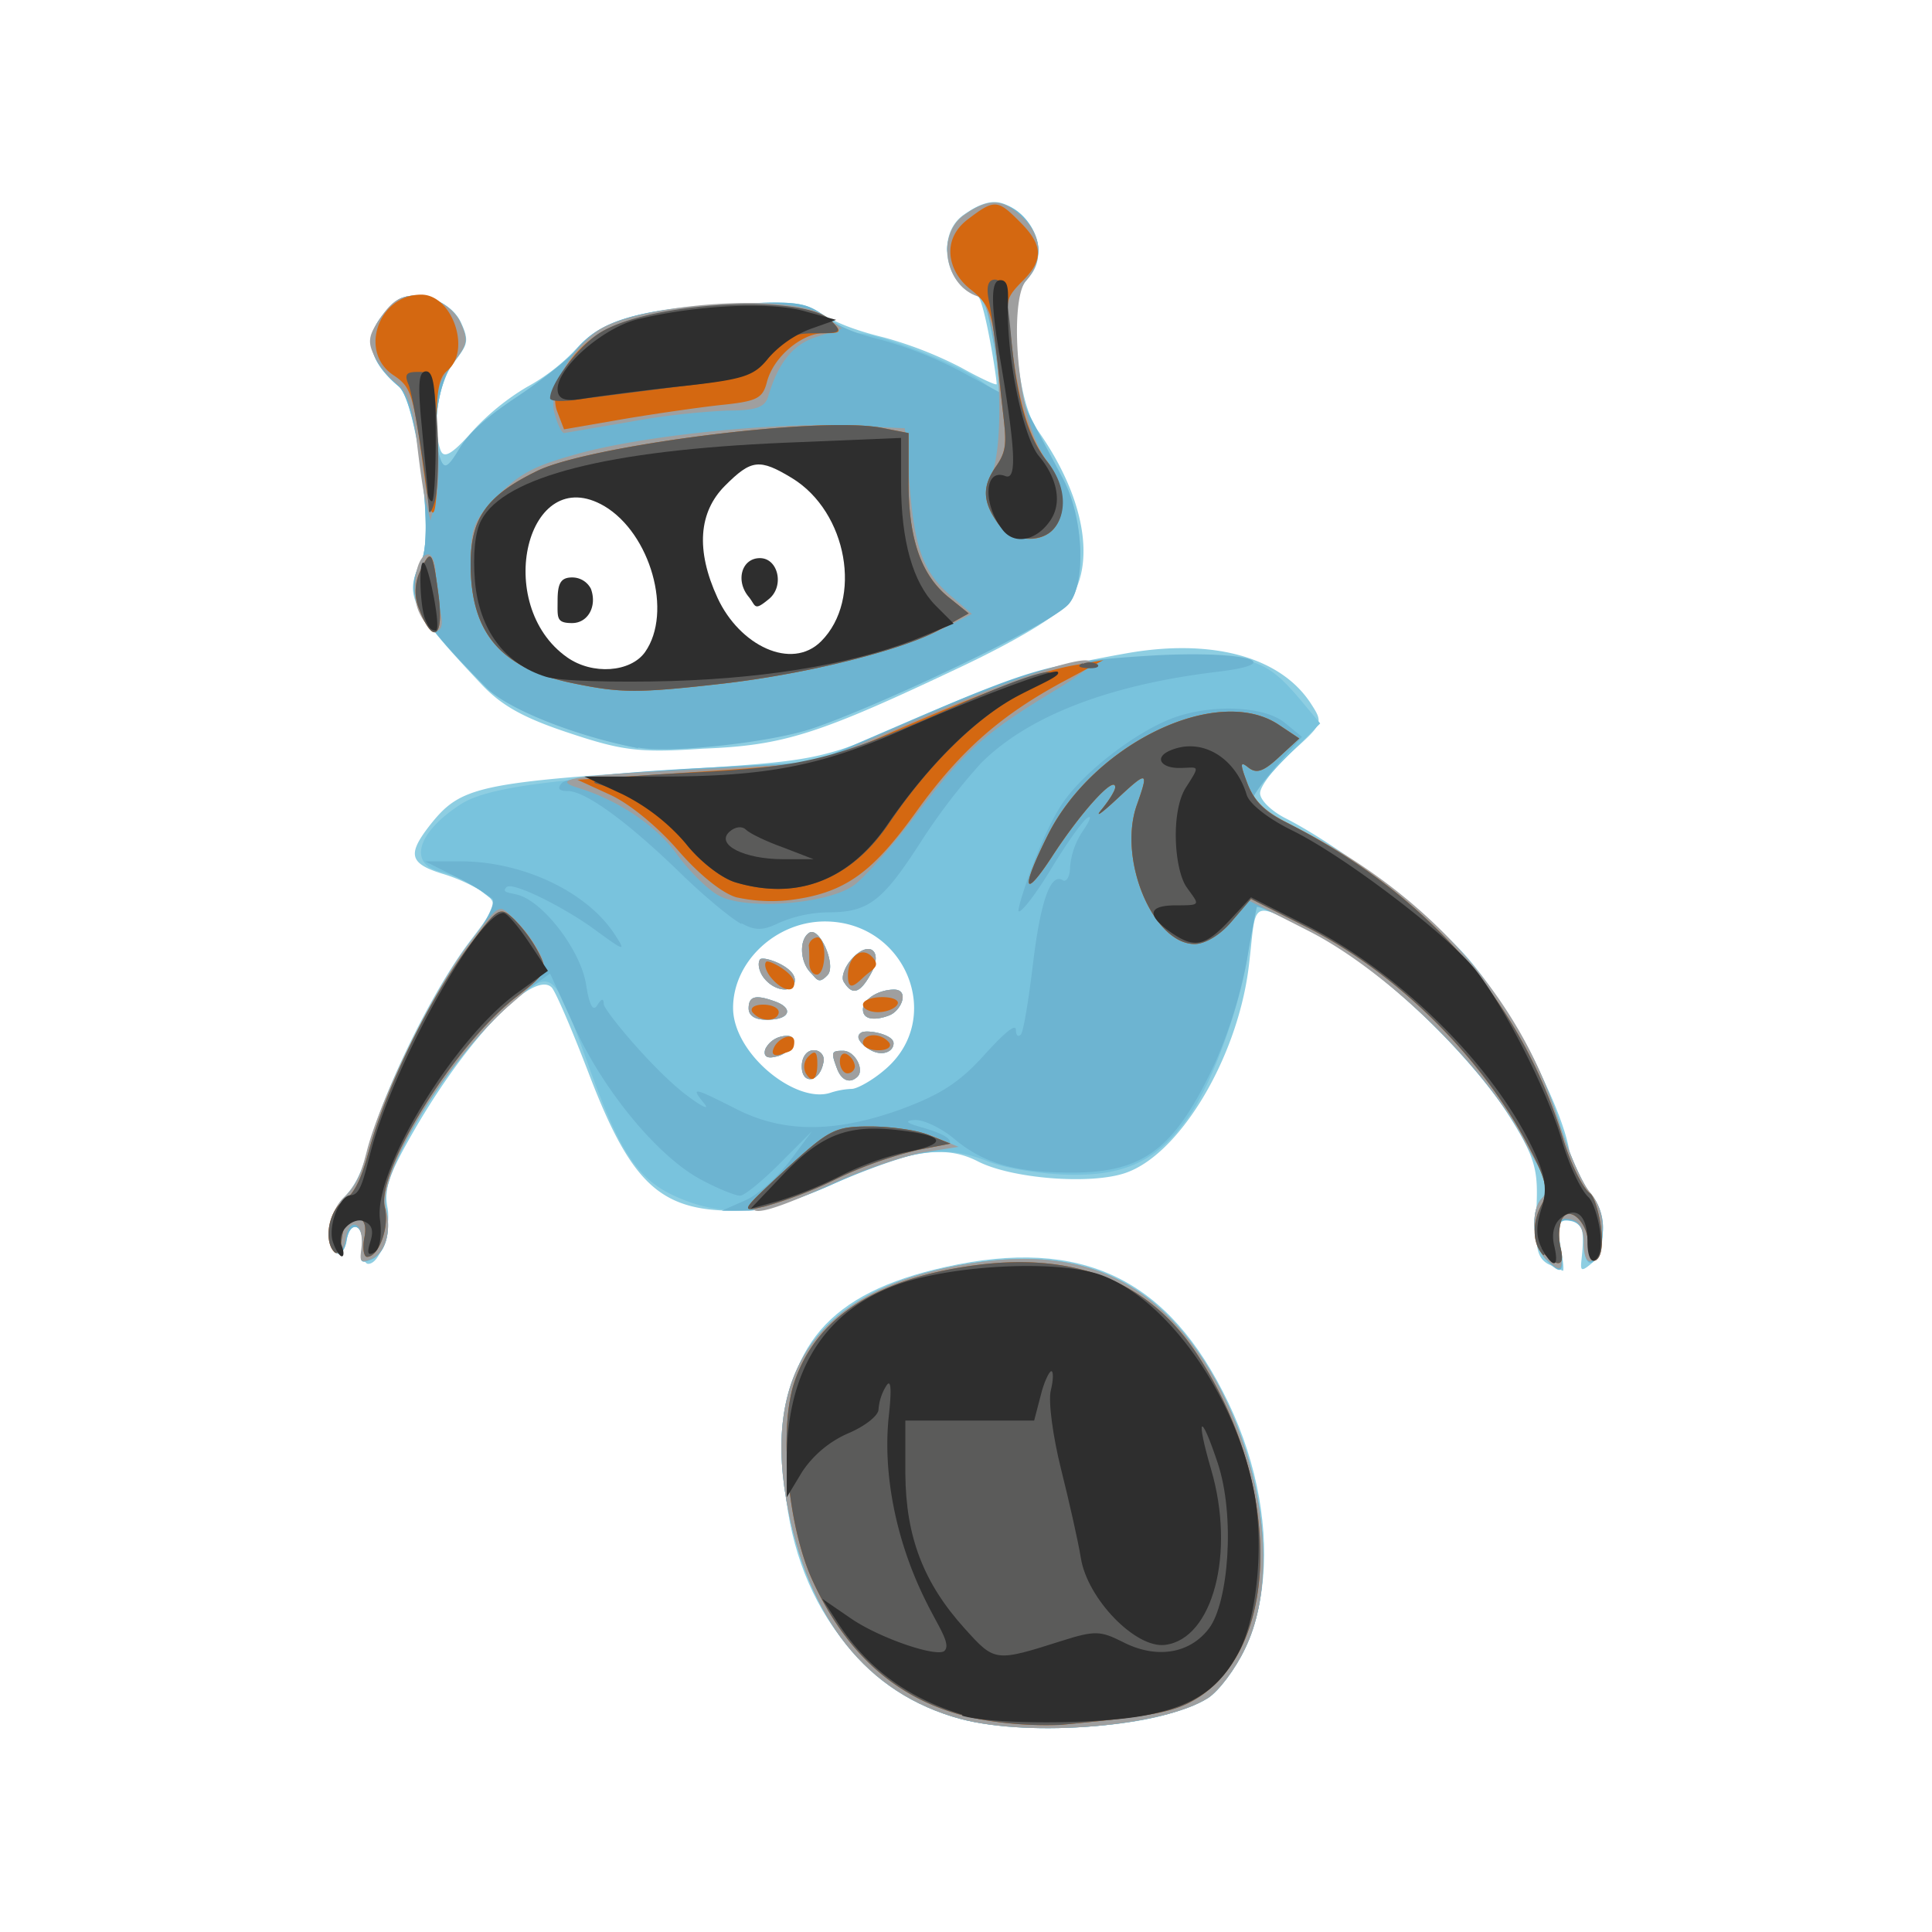 <svg id="Layer_3" data-name="Layer 3" xmlns="http://www.w3.org/2000/svg" viewBox="0 0 360 360"><defs><style>.cls-1{fill:#fff}.cls-2{fill:#8ecee2}.cls-3{fill:#79c3dd}.cls-4{fill:#6db4d1}.cls-5{fill:#9f9f9f}.cls-6{fill:#d46811}.cls-7{fill:#5b5b5a}.cls-8{fill:#2e2e2e}</style></defs><title>tineye</title><path class="cls-1" d="M0 0h360v360H0z"/><path class="cls-2" d="M247.4 390.2c-19.3-6.9-30.9-25.1-30.9-48.6-.1-20.2 8.5-30.2 30.1-35 25.5-5.7 41.7 2.1 52.8 25.3s8.2 49.7-7.9 56.8c-9.7 4.3-33.9 5.1-44 1.5z" transform="translate(-70.5 -70.5)"/><path class="cls-2" d="M268.3 348.7c-2.2-8.1-3-6.5-1.1 2.2.8 3.9 1.8 6.3 2.1 5.4s-.2-4.4-1-7.6zM358.9 306c-2-1.2-2.4-3.1-2.1-10.3s0-9.4-5.9-18.5c-8.1-12.4-23-26.2-35.6-32.8s-10.5-6.2-12.2 6.9c-2.3 16.9-13 34.5-23 37.8-6.6 2.2-21.2 1-27.4-2.2s-13-2.1-27.2 4.3c-7.9 3.6-12.9 4.9-18.2 4.9-13.9 0-19.3-5.2-27.1-25.6-3.1-8.1-6.2-15.3-6.9-16-3.3-3.3-15.3 9-25.2 25.9-5 8.6-6.1 11.5-5.4 15.1s-1.2 10.5-3.6 10.5c-.7 0-1.2-1.6-1-3.5.3-4.2-2.4-4.9-3-.8-.3 1.6-1.1 2.6-1.8 2.1-2.3-1.4-1.4-7.5 1.3-10.2s3.8-6.3 5.1-11c3.1-10.7 11.8-28.2 18.5-36.9 4.9-6.4 5-6.9 2.6-8.8a31.7 31.7 0 0 0-7.9-3.6c-6.1-1.9-6.5-3.6-2.4-8.9 5.9-7.5 8.8-8.1 49.6-10.7 23.1-1.5 24.5-1.8 42.3-9.8 13.9-6.3 22.8-9 38.2-11.7s28.3.5 34.1 9.3c2.4 3.7 2.4 3.8-3.5 9.1-3.3 3-5.9 6.4-5.9 7.7s2.1 3.3 4.6 4.6c9.9 5 25.6 17 33.1 25s18.2 27.5 19.9 36.9c.5 2.9 2.2 6.3 3.6 7.7 3.2 2.9 3.6 10.8.7 13.3s-2 .8-1.8-3-.4-4.8-2.5-5.2-2.6.1-1.7 4.6c.5 2.8.8 5.1.5 5.1z" transform="translate(-70.5 -70.5)"/><path class="cls-2" d="M219.9 269.2c0-1.7.9-3 2.2-3a1.8 1.8 0 0 1 1.8 2.4c-.7 3.6-4 4.1-4 .6zM226.5 269.7c-1.2-3.2-1.1-3.4 1.1-3.4s4 3.5 2.7 4.8-2.9.9-3.8-1.4zM213.1 266a4.4 4.4 0 0 1 3.2-2.4c1.6-.3 2.3.2 1.9 1.4a4.4 4.4 0 0 1-3.2 2.4c-1.6.4-2.3-.1-1.9-1.4zM232 265.7c-1.6-1.2-2-2.2-1-2.8s6 .3 6 2-2.5 2.7-5 .8zM210 258.4c0-2.3 1.3-2.6 4.9-1.3s2.7 3.4-1.3 3.4c-2.3.1-3.6-.7-3.6-2.1zM231.3 258.6c0-1.9 2.9-3.7 5.8-3.7s1.4 3.9-.9 4.8-4.9 1-4.9-1.1zM212.9 252.8c-.9-1.1-1.3-2.7-.8-3.6s6.4.8 6.4 3.5-3.4 2.7-5.6 0zM227.7 253.4c-.5-.8.2-2.8 1.6-4.3 3.2-3.5 5.8-1.4 3.5 2.8s-3.7 3.8-5.1 1.5zM221.6 251.8a8.1 8.1 0 0 1-1.7-5c0-4.5 4-4.2 5.1.4s-.9 7-3.4 4.6zM176.6 207.1c-8.5-2.8-12.6-5.1-16.3-9-13.4-14.2-14.6-16.7-11.3-23 2.4-4.4-.9-29.8-4.2-32.6-5-4.3-6.3-8.3-3.7-12.2 1.3-1.9 3.2-3.9 4.4-4.3 3.7-1.4 9.2.9 10.9 4.6s1.1 4.2-1.5 7.7-4 11.5-2.3 16.1c.6 1.6 2.1.8 5.9-3.5a44.5 44.5 0 0 1 10.2-8.3 36.7 36.7 0 0 0 8.6-6.5c5.4-5.9 12.1-8 28-8.9 12.2-.6 15.1-.3 18.2 1.7s7.3 3.4 11.8 4.5a73.3 73.3 0 0 1 14.3 5.6c3.4 1.9 6.4 3.3 6.6 3.1s-2.3-16.1-3.6-16.5c-6.1-2-7.7-11.5-2.5-15.1s7.6-2.8 11.1.6 3.7 8.9.5 11.5-2.1 22.1 2.1 28c8.9 12.5 11.1 25.3 5.6 32.3-1.9 2.4-9.6 7-19.5 11.7-27 12.8-33.3 14.8-48.4 15.4-11.8.8-15 .4-24.9-2.9z" transform="translate(-70.5 -70.5)"/><path class="cls-2" d="M188.9 191.4c4.9-4.5 2.7-17.5-4-23.4s-14.7-3-14.7 7.4c0 13.3 11.1 22.9 18.7 16z" transform="translate(-70.5 -70.5)"/><path class="cls-2" d="M174.7 186.4c-4-4 .4-11.8 4.7-8.2a6.3 6.3 0 0 1 2.1 4.2c0 2.3-2.6 5.8-4.3 5.8a5.9 5.9 0 0 1-2.5-1.8zM223.1 188.4c9.3-10.7-4.2-35.5-15.4-28.1-7.1 4.6-5.7 20.2 2.4 27 5.1 4.2 9.9 4.6 13 1.1z" transform="translate(-70.5 -70.5)"/><path class="cls-2" d="M208.6 181c-1.9-3.5-1.9-3.8.7-6.3 4.1-4.1 9.2 1 6.3 6.3-1.9 3.5-5.1 3.5-7 0z" transform="translate(-70.5 -70.5)"/><path class="cls-3" d="M249.5 390.8c-17.5-4.7-28.6-18.7-32.5-40.9q-6.5-37.6 34.4-44c13.5-2.1 23.8-.2 32.3 6 18 13.1 27.8 47.3 18.8 65.8-1.8 3.8-4.9 7.9-6.9 9.2-8.3 5.3-32.9 7.4-46.1 3.9z" transform="translate(-70.5 -70.5)"/><path class="cls-3" d="M268.3 348.7c-1-4-2.1-6.9-2.5-6.6s.1 4 1 8 2.1 6.9 2.5 6.6-.1-4-1-8zM358.6 305.2c-2.5-2.5-3-9.2-.8-11.4s0-4.4-3.2-10.6c-6.5-12.8-25.5-31.7-39-38.7-5.6-2.9-10.5-5.3-10.8-5.3s-1.1 3.5-1.6 7.8c-1.1 9.3-6.4 24.6-10.9 31.1-5.8 8.5-11.8 11.5-22.5 11.3-5.3-.1-12.1-1.2-15.5-2.6-7.8-3.1-14.6-2.1-28.9 4.4-12.5 5.6-20.3 6.2-29.1 2.2-7-3.2-10.3-8.1-16.2-24.5-6.6-18.2-6.6-18.2-14.7-11.1-11.7 10.3-24.6 31.6-23 37.9 1.1 4.3-.1 8.4-2.7 9.5s-1.9-.3-1.7-2.6c.3-4.2-2.4-4.8-3-.7-.3 1.6-1.1 2.6-1.8 2.1-2.3-1.4-1.4-7.5 1.4-10.2s3.5-5.4 4.4-8.9c2.6-9.9 12.3-29.6 18.7-38.1l5.8-7.7-3.4-2.6a22.6 22.6 0 0 0-7.3-3.5c-6.3-1.4-4.7-7.3 3.5-12.6 4.7-3.1 16.4-4.7 44.6-6.3l21.5-1.2 18.4-7.9c23.3-10 26.5-10.8 44.7-11.9s20.9.2 27.4 7.9l3.6 4.3-6.3 6.3c-3.4 3.4-6.3 7-6.3 7.8s3.4 3.3 7.5 5.3c25.1 12.6 42.4 31.9 49.7 55.2 1.7 5.5 4.3 11.4 5.8 13.1a9.9 9.9 0 0 1 2.2 7.7c-.6 5.7-3.4 7.2-3.4 1.7 0-2.7-.8-4.1-2.6-4.4s-2.6.1-1.9 4.6.7 6-2.4 2.9z" transform="translate(-70.5 -70.5)"/><path class="cls-3" d="M232.7 273.1c9.3-4.1 13.4-8.6 19.3-22 2.9-6.6 5.9-11.9 6.5-11.9a1.6 1.6 0 0 0 1.2-1.8c0-3.5 6.8-16.3 11.4-21.5a57.7 57.7 0 0 1 11.9-9.6c4-2.3 6.3-4.1 5.1-3.9a10.3 10.3 0 0 1-4.6-.8c-3.6-1.6-16.4 2.9-23.8 8.3-4.2 3-8.8 8.6-13.1 15.9-10.1 16.8-11.2 17.9-16.6 16s-13-.6-17.4 2.9-3.7 2.4-7.1.7-6.3-5-9.3-8.6c-7.8-9.6-20.6-17.5-28.3-17.5-12.6 0-16.1 9.3-4.4 11.7a38.6 38.6 0 0 1 21.4 12.7c6.4 7.5 5.4 9-1.6 2.5-3.1-2.9-2.3-1.7 1.9 3a125.4 125.4 0 0 1 10.8 13.5c5.1 8.1 9.6 11.8 16.1 13.3s11.9.9 20.6-2.9z" transform="translate(-70.5 -70.5)"/><path class="cls-1" d="M229.2 273.4c1 0 3.9-1.6 6.2-3.6 11.2-9.5 3.9-27.6-11.2-27.6-9.1 0-17.1 7.5-17.1 16.1s11.8 18 18.2 15.8a14.4 14.4 0 0 1 3.9-.7z" transform="translate(-70.5 -70.5)"/><path class="cls-3" d="M219.9 269.2c0-1.7.9-3 2.2-3a1.8 1.8 0 0 1 1.8 2.4c-.7 3.6-4 4.1-4 .6zM226.5 269.7c-1.2-3.2-1.1-3.4 1.1-3.4s4 3.5 2.7 4.8-2.9.9-3.8-1.4zM213.1 266a4.4 4.4 0 0 1 3.2-2.4c1.6-.3 2.3.2 1.9 1.4a4.4 4.4 0 0 1-3.2 2.4c-1.6.4-2.3-.1-1.9-1.4zM232 265.7c-1.6-1.2-2-2.2-1-2.8s6 .3 6 2-2.5 2.7-5 .8zM210 258.4c0-2.3 1.3-2.6 4.9-1.3s2.7 3.4-1.3 3.4c-2.3.1-3.6-.7-3.6-2.1zM231.3 258.6c0-1.9 2.9-3.7 5.8-3.7s1.4 3.9-.9 4.8-4.9 1-4.9-1.1zM212.9 252.8c-.9-1.1-1.3-2.7-.8-3.5s6.5 1.3 6.5 3.8-3.6 2.3-5.7-.3zM227.7 253.4c-.5-.8.2-2.8 1.6-4.3 3.2-3.5 5.8-1.4 3.5 2.8s-3.7 3.8-5.1 1.5zM221.6 251.8c-2.1-2.1-2.2-6.3-.3-7.5s5.1 6.1 3.4 7.9-2 .7-3.1-.4zM174.4 240c0-.4-1.4-1.4-3.2-2.2s-3.1-1.5-.4.7 3.6 2.6 3.6 1.5zM189.4 209.9c-12.5-2.6-24.4-7.4-28.3-11.3-13.5-13.6-15.4-17.4-12.1-23.6 2.4-4.6-.8-29.7-4.2-32.5-5.1-4.3-6.3-8.3-3.8-12.2 1.3-1.9 3.2-3.9 4.4-4.3 3.7-1.4 9.2.9 10.9 4.6s1.1 4.2-1.5 7.7-4.1 12.7-2.2 17.8c.7 1.9 1.4 1.5 3.5-2s6.3-6.7 10.8-9.7 9.5-6.9 11-8.8c4.3-5.3 11.3-7.4 27.4-8.3 13.7-.8 15.1-.6 19 2.2 2.3 1.7 5 3.1 6.1 3.1 3.7 0 18.2 5.6 22.6 8.7l4.4 3.1-1-5.6c-1.9-11.3-2.5-13.4-3.7-13.4s-5.7-4.7-5.7-8.6 4.3-8.5 8.8-8.5 8.2 5 8.2 8.8a9.9 9.9 0 0 1-2.3 5.6c-3.3 3.7-2.8 18.7.9 25.7l6 11.3c3.8 7.2 4.3 19.3 1.1 23.2s-39.9 21.2-49.9 23.9c-8.1 2.2-25.6 3.9-30.4 2.9z" transform="translate(-70.5 -70.5)"/><path class="cls-3" d="M188.8 192.2c2.5-2.5 2.9-4.2 2.4-10.9s-1.3-8.5-5.8-12.6-7.9-5.8-12.4-2.1c-6.4 5.2-3.1 20.9 5.6 26.3 4.9 3 6.6 2.8 10.2-.7z" transform="translate(-70.5 -70.5)"/><path class="cls-3" d="M174.7 186.4c-4-4 .4-11.8 4.7-8.2a6.3 6.3 0 0 1 2.1 4.2c0 2.3-2.6 5.8-4.3 5.8a5.9 5.9 0 0 1-2.5-1.8zM223.6 187.9c6.2-6.8 1.3-24.4-7.8-28.2s-16.3 7.6-10.9 20.4c4.2 10.1 13.2 13.9 18.7 7.8z" transform="translate(-70.5 -70.5)"/><path class="cls-3" d="M208.7 181.3c-1.7-3.3.5-7.4 4-7.4s4.6 4.3 2.7 7.6-5 2.9-6.7-.2z" transform="translate(-70.5 -70.5)"/><path class="cls-4" d="M249.5 390.8c-17.5-4.7-28.6-18.7-32.5-40.9q-6.5-37.6 34.4-44c13.5-2.1 23.8-.2 32.3 6 18 13.1 27.8 47.3 18.8 65.8-1.8 3.8-4.9 7.9-6.9 9.2-8.3 5.3-32.9 7.4-46.1 3.9z" transform="translate(-70.5 -70.5)"/><path class="cls-4" d="M268.3 348.7c-1-4-2.1-6.9-2.5-6.6s.1 4 1 8 2.1 6.9 2.5 6.6-.1-4-1-8zM358.6 305.2c-2.5-2.5-3-9.2-.8-11.4s0-4.4-3.2-10.6c-6.6-12.9-25.5-31.7-39.2-38.8-5.7-3-10.6-5.2-10.7-4.9s-1 4.8-1.9 10.1a88.3 88.3 0 0 1-6 19.2c-7.4 15.8-13.2 20.2-26.6 20.2-10.5 0-16.4-1.7-21.9-6.3-2.4-2-5.7-3.6-7.4-3.5s-1.9.5 1.5 1.4c6.8 2 6.8 3.6.1 4.7-3.3.5-10.9 3.2-16.9 5.9s-13 4.9-15.7 4.9H205l4.3-1.9c2.4-1 6.1-4.4 8.4-7.4l4.1-5.5-6 6c-3.3 3.3-6.6 6-7.4 6s-3.9-1.2-6.9-2.8c-7.9-4-18.1-16.1-23.7-28.1l-4.8-10.5-3.9 2.8c-12.3 8.9-28.5 33.7-26.7 41 1.1 4.3-.1 8.4-2.7 9.5s-1.9-.3-1.7-2.6c.3-4.2-2.4-4.8-3-.7-.3 1.6-1.1 2.6-1.8 2.1-2.3-1.4-1.4-7.5 1.4-10.2s3.5-5.4 4.4-8.9c2.6-9.9 12.3-29.6 18.7-38.1 3.4-4.4 5.3-8.2 4.5-8.9a41.5 41.5 0 0 0-6.9-4.1l-5.6-2.8h6.3c11.7-.1 23.9 5.6 29.1 13.7 2.1 3.2 1.8 3.1-3.8-1s-15.3-9-16.4-7.9.7 1 2.3 1.5c4.8 1.5 11.5 10.4 12.5 16.6.6 3.9 1.3 5.2 2.1 3.9s1.2-1.3 1.2-.2 9.3 12.4 15.6 17.1c2.8 2.1 4.2 2.7 3.1 1.4-2.5-3.1-2.2-3.1 6.1 1.1s17.7 4.6 30.3.1c7.4-2.7 11.1-5 15.7-10.1s6-5.8 6-4.8.4 1.4.9.9 1.4-6.1 2.2-12.5c1.4-12.1 3.3-17.7 5.6-16.3.7.5 1.4-.7 1.4-2.5a14.1 14.1 0 0 1 2.4-6.7c1.3-1.9 1.7-3 .8-2.4s-3.9 4.8-6.8 9.6-5.6 8.2-6 7.8 3.9-13.5 7.9-19.7 14.4-14.1 21.4-16.5 16.4-2 20.2 1l3.3 2.7-4.6 5.2c-2.5 2.9-4.6 5.8-4.6 6.5s3.4 3 7.5 5.1c25.1 12.6 42.4 31.9 49.7 55.2 1.7 5.5 4.3 11.4 5.8 13.1a9.9 9.9 0 0 1 2.2 7.7c-.6 5.7-3.4 7.2-3.4 1.7 0-2.7-.8-4.1-2.6-4.4s-2.6.1-1.9 4.6.7 6-2.4 2.9z" transform="translate(-70.5 -70.5)"/><path class="cls-4" d="M219.9 269.2c0-1.7.9-3 2.2-3a1.8 1.8 0 0 1 1.8 2.4c-.7 3.6-4 4.1-4 .6zM226.5 269.7c-1.2-3.2-1.1-3.4 1.1-3.4s4 3.5 2.7 4.8-2.9.9-3.8-1.4zM213.1 266a4.4 4.4 0 0 1 3.2-2.4c1.6-.3 2.3.2 1.9 1.4a4.4 4.4 0 0 1-3.2 2.4c-1.6.4-2.3-.1-1.9-1.4zM232 265.7c-1.6-1.2-2-2.2-1-2.8s6 .3 6 2-2.5 2.7-5 .8zM210 258.4c0-2.3 1.3-2.6 4.9-1.3s2.7 3.4-1.3 3.4c-2.3.1-3.6-.7-3.6-2.1zM231.3 258.6c0-1.9 2.9-3.7 5.8-3.7s1.4 3.9-.9 4.8-4.9 1-4.9-1.1zM212.9 252.8c-.9-1.1-1.3-2.7-.8-3.5s6.5 1.3 6.5 3.8-3.6 2.3-5.7-.3zM227.7 253.4c-.5-.8.2-2.8 1.6-4.3 3.2-3.5 5.8-1.4 3.5 2.8s-3.7 3.8-5.1 1.5zM221.6 251.8c-2.1-2.1-2.2-6.3-.3-7.5s5.1 6.1 3.4 7.9-2 .7-3.1-.4zM208.7 242.7c-1.9-1-7-5.2-11.4-9.5-10.1-9.8-17.8-15.3-21-15.3-1.7 0-2-.5-1.1-1.5s11.7-2 24.2-2.7l22.8-1.2 18.3-7.9c23.1-9.9 26.5-10.8 43.9-11.9s27 1.3 12.8 3c-20 2.4-35.1 8.2-43.9 17a113.3 113.3 0 0 0-11.3 14.8c-7.1 11-9.7 13-17.2 13a24.2 24.2 0 0 0-9 1.9c-3.1 1.5-4.5 1.6-7.2.1z" transform="translate(-70.5 -70.5)"/><path class="cls-4" d="M189.4 209.9c-11.6-2.2-24.4-7.3-28.3-11.3-13.5-13.6-15.4-17.4-12.1-23.6 2.4-4.6-.8-29.7-4.2-32.5-5.1-4.3-6.3-8.3-3.8-12.2 1.3-1.9 3.2-3.9 4.4-4.3 3.7-1.4 9.2.9 10.9 4.6s1.1 4.2-1.5 7.7-4.1 12.7-2.2 17.8c.7 1.9 1.4 1.5 3.5-2s6.3-6.7 10.8-9.7 9.5-6.9 11-8.8c4.3-5.3 11.3-7.4 27.4-8.3 13.3-.8 15.2-.6 18.7 2s7 3.6 11 4.6a76.5 76.5 0 0 1 14.7 5.9l7.6 4.1-.9-5.3c-1.9-10.9-2.5-13.1-3.7-13.1s-5.7-4.7-5.7-8.6 4.3-8.5 8.8-8.5 8.2 5 8.2 8.8a9.9 9.9 0 0 1-2.3 5.6c-3.3 3.7-2.8 18.7.9 25.7l6 11.3c3.8 7.2 4.3 19.3 1.1 23.2s-36.2 19.4-48 23.3c-7.9 2.6-26.5 4.6-32.3 3.5z" transform="translate(-70.5 -70.5)"/><path class="cls-4" d="M219.9 199.7c16.5-5.8 21.5-7.7 21-8.1s-4.7.7-9.8 2.1c-23.4 6.5-53.3 7.5-62.6 2a29.5 29.5 0 0 1-8-7.6c-1.8-2.6-3.2-4.1-3.2-3.2s6.9 10 10.5 12c12.5 6.8 37 8.1 52.1 2.8z" transform="translate(-70.5 -70.5)"/><path class="cls-4" d="M188.8 192.2c2.5-2.5 2.9-4.2 2.4-10.9s-1.3-8.5-5.8-12.6-7.9-5.8-12.4-2.1c-6.4 5.2-3.1 20.9 5.6 26.3 4.9 3 6.6 2.8 10.2-.7z" transform="translate(-70.5 -70.5)"/><path class="cls-4" d="M174.7 186.4c-4-4 .4-11.8 4.7-8.2a6.3 6.3 0 0 1 2.1 4.2c0 2.3-2.6 5.8-4.3 5.8a5.9 5.9 0 0 1-2.5-1.8zM223.6 187.9c6.2-6.8 1.3-24.4-7.8-28.2s-16.3 7.6-10.9 20.4c4.2 10.1 13.2 13.9 18.7 7.8z" transform="translate(-70.5 -70.5)"/><path class="cls-4" d="M208.7 181.3c-1.7-3.3.5-7.4 4-7.4s4.6 4.3 2.7 7.6-5 2.9-6.7-.2z" transform="translate(-70.5 -70.5)"/><path class="cls-4" d="M253.6 185.6c6.9-4.1 9.3-6.3 10.2-9.6s.8-4.3-2.9-4.7c-6.3-.7-8.5-7.7-4.9-15.9 2.2-5-19.5-14.9-34.6-15.9-6-.4-6.4-.2-6.8 3.5s-1 3.9-6.5 3.9a157.4 157.4 0 0 0-19.3 2.3c-10.2 1.8-13.5 1.9-14.3.6s-12.7 8.1-15.8 15.4a32.2 32.2 0 0 0-2.5 11.4c.2 5.1.2 5.1 1.1-1.2 1.8-12.4 6.9-17.1 23.3-21.3 12.1-3.1 42.3-5.8 52.8-4.7l7.1.7v10.2c.1 11.4 2.5 17.4 8.7 21.9l3.9 2.8-5.6 3c-3.1 1.6-5 3-4.3 3s5.4-2.3 10.3-5.2z" transform="translate(-70.5 -70.5)"/><path class="cls-5" d="M249.5 390.8c-17.5-4.7-28.6-18.7-32.5-40.9q-6.5-37.6 34.4-44c13.5-2.1 23.8-.2 32.3 6 18 13.1 27.8 47.3 18.8 65.8-1.8 3.8-4.9 7.9-6.9 9.2-8.3 5.3-32.9 7.4-46.1 3.9z" transform="translate(-70.5 -70.5)"/><path class="cls-5" d="M268.3 348.7c-1-4-2.1-6.9-2.5-6.6s.1 4 1 8 2.1 6.9 2.5 6.6-.1-4-1-8zM358.6 305.2c-2.5-2.5-3-9.2-.8-11.4s0-4.4-3.2-10.6c-6.9-13.5-25.5-31.7-40.2-39.2l-11.4-5.8-3.3 4.1c-1.9 2.4-4.7 4.1-6.6 4.1-7.7 0-14.3-15.7-10.8-25.8 2.3-6.5 2.1-6.6-3.7-1.2-2.9 2.7-4.2 3.6-2.8 1.9s2.5-3.5 2.5-4.1c0-2.4-6.3 4.5-11.7 12.8s-6 6.4-.8-4c8.6-17 31.5-28 42.9-20.5l3.9 2.6-3.8 3.5c-2.9 2.7-4.2 3.1-5.7 1.9s-1.6-.8-.2 2.9 3.7 5.5 8.8 8.1c24.8 12.4 42.1 31.8 49.3 55.1 1.7 5.5 4.3 11.4 5.8 13.1a9.9 9.9 0 0 1 2.2 7.7c-.6 5.7-3.4 7.2-3.4 1.7 0-2.7-.8-4.1-2.6-4.4s-2.6.1-1.9 4.6.7 6-2.4 2.9zM137.9 302.5c.3-4.4-2.4-5.3-3-1-.3 1.8-1.1 2.9-1.8 2.4-2.3-1.4-1.4-7.5 1.4-10.2s3.5-5.4 4.4-8.9c2.6-9.9 12.3-29.6 18.7-38.1s5.8-7.6 8.6-5.1a26.4 26.4 0 0 1 4.7 6.2c1.8 3.5 1.6 3.9-5.1 9.7-11.8 10.1-25 31.7-23.4 38.1 1.1 4.3-.1 8.4-2.7 9.5s-2-.2-1.8-2.6zM217.1 288.3c8.1-7.4 8.9-7.8 16-7.8 4.1 0 9.4.9 11.7 1.9l4.3 1.8-6.4 1c-3.5.6-11.3 3.2-17.2 5.9-16.4 7.5-18.8 6.7-8.4-2.8zM219.9 269.2c0-1.7.9-3 2.2-3a1.8 1.8 0 0 1 1.8 2.4c-.7 3.6-4 4.1-4 .6zM226.5 269.7c-1.2-3.2-1.1-3.4 1.1-3.4s4 3.5 2.7 4.8-2.9.9-3.8-1.4zM213.1 266a4.4 4.4 0 0 1 3.2-2.4c1.6-.3 2.3.2 1.9 1.4a4.4 4.4 0 0 1-3.2 2.4c-1.6.4-2.3-.1-1.9-1.4zM232 265.7c-1.6-1.2-2-2.2-1-2.8s6 .3 6 2-2.5 2.7-5 .8zM210 258.4c0-2.3 1.3-2.6 4.9-1.3s2.7 3.4-1.3 3.4c-2.3.1-3.6-.7-3.6-2.1zM231.3 258.6c0-1.9 2.9-3.7 5.8-3.7s1.4 3.9-.9 4.8-4.9 1-4.9-1.1zM212.9 252.8c-.9-1.1-1.3-2.7-.8-3.5s6.5 1.3 6.5 3.8-3.6 2.3-5.7-.3zM227.7 253.4c-.5-.8.2-2.8 1.6-4.3 3.2-3.5 5.8-1.4 3.5 2.8s-3.7 3.8-5.1 1.5zM221.6 251.8c-2.1-2.1-2.2-6.3-.3-7.5s5.1 6.1 3.4 7.9-2 .7-3.1-.4zM204.3 237.3c-2-1.1-5.5-4.6-7.8-7.8-3.8-5.2-11-10-18.3-12.2-5.2-1.6-1.1-2.3 21.5-3.4l22.7-1.2 18.3-7.9c27.9-12 42-15.1 26.8-5.9-13.3 8-17.2 11.4-25.9 22.9-4.5 6-9.9 12.1-11.9 13.6-4.9 3.6-20.4 4.8-25.4 1.9zM177.7 197.9c-13.8-2.7-19.5-9.2-19.5-22.4 0-6.7.5-8 5-12.6s7.7-5.8 14.8-7.8c12.1-3.4 36.4-5.9 50.4-5.3l10.7.5.9 10.8c1 11.9 2.6 16.2 8 20.7l3.6 3.1-5.7 2.9c-7.7 3.9-25.6 8.4-41 10.1s-18.8 1.7-27.2 0z" transform="translate(-70.5 -70.5)"/><path class="cls-5" d="M188.8 192.2c2.5-2.5 2.9-4.2 2.4-10.9s-1.3-8.5-5.8-12.6-7.9-5.8-12.4-2.1c-6.4 5.2-3.1 20.9 5.6 26.3 4.9 3 6.6 2.8 10.2-.7z" transform="translate(-70.5 -70.5)"/><path class="cls-5" d="M174.7 186.4c-4-4 .4-11.8 4.7-8.2a6.3 6.3 0 0 1 2.1 4.2c0 2.3-2.6 5.8-4.3 5.8a5.9 5.9 0 0 1-2.5-1.8zM223.6 187.9c6.2-6.8 1.3-24.4-7.8-28.2s-16.3 7.6-10.9 20.4c4.2 10.1 13.2 13.9 18.7 7.8z" transform="translate(-70.5 -70.5)"/><path class="cls-5" d="M208.7 181.3c-1.7-3.3.5-7.4 4-7.4s4.6 4.3 2.7 7.6-5 2.9-6.7-.2zM148.6 184.6c-1.7-3.7-.6-10.8 1.7-10.8.8 0 1.4 1.8 1.4 3.9a33.9 33.9 0 0 0 .9 7.1c1.1 4.4-2 4.2-4-.2zM256 167.3c-2-3.1-2.1-4.4-.7-8.3 2.9-8 1-32.1-2.7-33.3-6.1-2.1-7.6-11.5-2.5-15.1s7.6-2.8 11.1.6 3.7 8.1.5 11.6-1.9 26 4 33.7c2.9 3.9 3.4 10.2.9 12.7s-8.1 2.1-10.6-1.9zM149.8 163.9c-.5-2-1.2-7.2-1.7-11.7s-1.7-8.8-3.4-10a17.3 17.3 0 0 1-4.3-5.1c-1.4-2.7-1.3-3.9.6-6.8s3.2-3.9 4.4-4.3c3.7-1.4 9.2.9 10.9 4.6s1.1 4.2-1.7 8-3.2 5.6-2.6 13.1c.4 4.8.2 10.3-.3 12.2l-1 3.6zM173.8 147.4c-1.1-4.3 2.4-11 7.7-15 7.2-5.3 36.3-7.5 42.5-3.1l3.4 2.4-4.8 1.6c-4.4 1.4-7.1 4.8-9 11.2-.6 1.9-2.3 2.5-7.5 2.5a136.9 136.9 0 0 0-18.2 2.1l-12.3 2.1c-.5-.1-1.3-1.8-1.8-3.8z" transform="translate(-70.5 -70.5)"/><path class="cls-6" d="M255.2 391.2c-15.3-2.2-26.3-10.9-33.3-26.2-4.6-10-6.3-28.2-3.4-36.9 4-12 15.1-19.3 33.4-21.8s32.6 2.5 41.9 16.9c15.3 23.6 15.4 53.3.3 63.4-4.3 2.8-7.8 3.6-25.9 5.3a70.2 70.2 0 0 1-13-.7z" transform="translate(-70.5 -70.5)"/><path class="cls-6" d="M270.4 355.5c-2.1-10.4-3.7-15.3-5.1-15.3s-1.1 2.7 1.8 13.9c1.8 7 4.7 8.3 3.3 1.4zM358.1 304.4c-2.1-2.1-2.2-6.1-.2-9.7 1.1-2.1.7-4.3-2-9.5-8.8-17.4-25.1-33.6-42.6-42.3l-9.7-4.9-3.6 4.2c-2.1 2.5-4.9 4.2-6.9 4.2-7.7 0-14.3-15.7-10.8-25.8 2.3-6.5 2.1-6.6-3.7-1.2-2.9 2.7-4.2 3.6-2.8 1.9s2.5-3.5 2.5-4.1c0-2.4-6.3 4.5-11.7 12.8s-6 6.4-.8-4c8.6-17 31.5-28 42.9-20.5l3.9 2.6-3.8 3.5c-2.9 2.7-4.2 3.1-5.7 1.9s-1.6-.8-.2 2.9 3.6 5.5 7.4 7.4c26.2 13.3 43.6 33.2 51.4 58.7 1.4 4.7 3.7 9.4 5.1 10.4s3.5 10.9 1.1 12.4c-.8.5-1.4-.6-1.4-2.6 0-4.5-3.8-8-5.1-4.7a9.9 9.9 0 0 0-.1 5.1c.8 3.2-.4 3.7-3 1.1zM132.8 303.8c-2-2-1.1-7.6 1.6-9.4s3.8-5.7 5.1-10.4c3.5-11.9 11-27.2 18-36.7 5.8-7.8 6.1-8 8.7-5.6a26.1 26.1 0 0 1 4.6 6.2c1.8 3.5 1.6 3.9-3.9 8.2-11.5 8.8-26.4 32.6-24.7 39.4.9 3.6-1.1 9.2-3.3 9.2-.6 0-.9-1.6-.5-3.6s.1-3.6-1.5-3.6-2.4 1.5-2.7 3.7-.8 3.2-1.4 2.6zM216.9 288.4c8.1-7.4 9.1-8 15.7-8 3.9 0 8.8.7 11 1.6l4 1.6-6.2 1.2a76.2 76.2 0 0 0-14.9 5.3 79.5 79.5 0 0 1-13.5 5.2c-4.7 1.1-4.6 1 3.9-6.9zM220.6 270.4a2.7 2.7 0 0 1 .6-3.1c1.2-1.2 1.6-.8 1.6 1.5s-.8 4-2.2 1.6zM227 268.3c0-1.2.6-1.8 1.4-1.3a3 3 0 0 1 1.4 2.2 1.4 1.4 0 0 1-1.4 1.3c-.7 0-1.4-1-1.4-2.2zM214.6 266c.7-2.1 3.9-3.3 3.9-1.4s-1 1.8-2.3 2.3-2 .1-1.6-.9zM231.3 264.8c0-.8.9-1.4 2-1.4a3.8 3.8 0 0 1 2.9 1.4c.5.8-.4 1.4-2 1.4s-2.9-.6-2.9-1.4zM210.7 259.1c-.5-.8.4-1.4 2-1.4s2.9.6 2.9 1.4-.9 1.4-2 1.4a3.8 3.8 0 0 1-2.9-1.4zM231.3 257.7c0-.8 1.6-1.4 3.6-1.4s3.3.6 2.8 1.4-2.1 1.4-3.6 1.4-2.8-.6-2.8-1.4zM214.2 252.7c-1-1.2-1.4-2.6-.9-3s5.2 2.1 5.2 4-2.3 1.4-4.3-1zM228.5 252.3c0-3.5 2.5-5.5 4.4-3.6s.2 2.3-1.5 3.9-2.9 2.6-2.9-.3zM221.3 249.9c0-1.2 0-2.6-.1-3.2a1.8 1.8 0 0 1 1.4-1.5c.8-.3 1.5 1.1 1.5 3.2s-.6 3.7-1.4 3.7-1.4-1-1.4-2.2zM207.7 237.7c-2.7-.8-7-4.3-10.9-8.8s-9.1-8.7-12.6-10.3l-6.1-2.8 22.7-1.5c21.5-1.4 23.3-1.8 34.8-6.9 17.5-7.7 28.3-11.7 34.8-12.9l5.7-1-7.1 3.8c-12 6.4-19.6 13.1-27.8 24.5s-13.3 15.1-23.4 16.4a30.6 30.6 0 0 1-10.1-.5zM177.7 197.9c-13.7-2.7-19.5-9.2-19.5-22.3 0-8.6 3-12.8 12.5-17.4s52.1-10.2 64-8l5.1 1v9.2c0 10.6 2.4 17.4 7.6 21.5l3.6 2.9-5.2 2.9c-6.9 3.9-25 8.4-40.8 10.2s-18.9 1.7-27.3 0z" transform="translate(-70.5 -70.5)"/><path class="cls-6" d="M189 192.7c5.7-6.3 3.4-19.9-4.2-25.9-13.5-10.6-22.2 10.2-9.8 23.4 5.3 5.5 10.4 6.5 14 2.5z" transform="translate(-70.5 -70.5)"/><path class="cls-6" d="M174.5 185.4c-2-3.7-.5-7.3 2.9-7.3s5 3.8 3.1 6.9-4.3 3.5-6 .4zM223.5 188.8c8.5-8.5.1-30.6-11.6-30.6-5.8 0-9 4.7-9 13.3s3.9 15.9 10 19 6.7 2.3 10.6-1.7z" transform="translate(-70.5 -70.5)"/><path class="cls-6" d="M209.1 181.9c-1.4-3.7 0-7.3 3-7.3s2.8 1 2.8 4.2-4.3 6.9-5.8 3.1zM148.7 184.2a8.7 8.7 0 0 1 .1-7.3c2-4.3 2.3-3.9 3.4 4.4s-1.1 9.2-3.5 2.9zM256.3 167.8c-2.7-3.9-2.8-6.7-.2-10.4s1.7-5.4.6-16.3c-1.2-12.5-1.6-13.7-5.5-16.8s-5.5-9-.4-12.9 5.6-3.7 9.8.5 4.4 7 .5 10.9-2.9 4-2.1 11.7c1.2 10.7 3.2 17.6 6.7 22.1s3.5 10.1.9 12.7-7.9 2-10.3-1.5z" transform="translate(-70.5 -70.5)"/><path class="cls-6" d="M252.8 113.7c-1.8-1.8-3.7-.4-2.3 1.8a1.8 1.8 0 0 0 2.4.6c.9-.6.9-1.4-.1-2.4zM149.7 160c-2.2-16.3-2.5-17.3-5.9-19.6-6.5-4.3-2.8-15 5.2-15 5.8 0 9.4 10.5 4.8 14.2-1.7 1.4-2.1 4.5-1.9 13.7.3 13.6-.8 17-2.2 6.7z" transform="translate(-70.5 -70.5)"/><path class="cls-6" d="M147.4 132.7c0-1.7-2.8-3.5-3.8-2.5s.8 3.8 2.5 3.8a1.3 1.3 0 0 0 1.3-1.3zM174.3 147.1c-1.6-4.3 2.3-11.2 8.4-14.8 9.4-5.5 37.8-6.9 42.6-2.1 2.2 2.2 2.1 2.4-1.5 2.4s-9.1 4.1-10.4 9.1c-.8 3.1-1.9 3.6-8.9 4.3-4.4.5-12.7 1.7-18.5 2.7l-10.4 1.8z" transform="translate(-70.5 -70.5)"/><path class="cls-7" d="M255.2 391.2c-15.3-2.2-26.3-10.9-33.3-26.2-4.6-10-6.3-28.2-3.4-36.9 4-12 15.1-19.3 33.4-21.8s32.6 2.5 41.9 16.9c15.3 23.6 15.4 53.3.3 63.4-4.3 2.8-7.8 3.6-25.9 5.3a70.2 70.2 0 0 1-13-.7z" transform="translate(-70.5 -70.5)"/><path class="cls-7" d="M270.4 355.5c-2.1-10.4-3.7-15.3-5.1-15.3s-1.1 2.7 1.8 13.9c1.8 7 4.7 8.3 3.3 1.4zM358.1 304.4c-2.1-2.1-2.2-6.1-.2-9.7 1.1-2.1.7-4.3-2-9.5-8.8-17.4-25.1-33.6-42.6-42.3l-9.7-4.9-3.6 4.2c-2.1 2.5-4.9 4.2-6.9 4.2-7.7 0-14.3-15.7-10.8-25.8 2.3-6.5 2.1-6.6-3.7-1.2-2.9 2.7-4.2 3.6-2.8 1.9s2.5-3.5 2.5-4.1c0-2.4-6.3 4.5-11.7 12.8s-6 6.4-.8-4c8.6-17 31.5-28 42.9-20.5l3.9 2.6-3.8 3.5c-2.9 2.7-4.2 3.1-5.7 1.9s-1.6-.8-.2 2.9 3.6 5.5 7.4 7.4c26.2 13.3 43.6 33.2 51.4 58.7 1.4 4.7 3.7 9.4 5.1 10.4s3.5 10.9 1.1 12.4c-.8.5-1.4-.6-1.4-2.6 0-4.5-3.8-8-5.1-4.7a9.9 9.9 0 0 0-.1 5.1c.8 3.2-.4 3.7-3 1.1zM132.8 303.8c-2-2-1.1-7.6 1.6-9.4s3.8-5.7 5.1-10.4c3.5-11.9 11-27.2 18-36.7 5.8-7.8 6.1-8 8.7-5.6a26.1 26.1 0 0 1 4.6 6.2c1.8 3.5 1.6 3.9-3.9 8.2-11.5 8.8-26.4 32.6-24.7 39.4.9 3.6-1.1 9.2-3.3 9.2-.6 0-.9-1.6-.5-3.6s.1-3.6-1.5-3.6-2.4 1.5-2.7 3.7-.8 3.2-1.4 2.6zM216.9 288.4c8.1-7.4 9.1-8 15.7-8 3.9 0 8.8.7 11 1.6l4 1.6-6.2 1.2a76.2 76.2 0 0 0-14.9 5.3 79.5 79.5 0 0 1-13.5 5.2c-4.7 1.1-4.6 1 3.9-6.9zM207.5 234.9c-2.6-.8-6.6-3.9-9.2-7.2a31.2 31.2 0 0 0-16.7-11.2c-2.1-.6 5.1-1.4 17.1-2 22.1-1.1 27.2-2.4 50.5-12.7 15.7-7 22.5-8.2 11.7-2.2-8.6 4.8-17.2 13.2-24.8 24.4s-17.9 14.1-28.6 10.9zM177.7 197.9c-13.7-2.7-19.5-9.2-19.5-22.3 0-8.6 3-12.8 12.5-17.4s52.1-10.2 64-8l5.1 1v9.2c0 10.6 2.4 17.4 7.6 21.5l3.6 2.9-5.2 2.9c-6.9 3.9-25 8.4-40.8 10.2s-18.9 1.7-27.3 0z" transform="translate(-70.5 -70.5)"/><path class="cls-7" d="M189 192.7c5.7-6.3 3.4-19.9-4.2-25.9-13.5-10.6-22.2 10.2-9.8 23.4 5.3 5.5 10.4 6.5 14 2.5z" transform="translate(-70.5 -70.5)"/><path class="cls-7" d="M174.5 185.4c-2-3.7-.5-7.3 2.9-7.3s5 3.8 3.1 6.9-4.3 3.5-6 .4zM223.5 188.8c8.5-8.5.1-30.6-11.6-30.6-5.8 0-9 4.7-9 13.3s3.9 15.9 10 19 6.7 2.3 10.6-1.7z" transform="translate(-70.5 -70.5)"/><path class="cls-7" d="M209.1 181.9c-1.4-3.7 0-7.3 3-7.3s2.8 1 2.8 4.2-4.3 6.9-5.8 3.1zM272.3 194.2a2.9 2.9 0 0 1 2.7.1c.5.5-.4.8-1.9.7s-2-.4-.9-.9zM148.7 184.2a8.7 8.7 0 0 1 .1-7.3c2-4.3 2.3-3.9 3.4 4.4s-1.1 9.2-3.5 2.9zM256.3 167.8c-2.7-3.9-2.8-6.7-.2-10.4s1.7-5.3.8-14.7c-.7-6.5-1.6-13.7-2.1-16s-.4-4.1 1.1-4.1 2.3 2.8 3 10.6c1.1 12 2.9 18.4 6.8 23.4s3.4 10.2.9 12.7-7.9 2-10.3-1.5zM150.4 165.3c-.4-5.2-2.9-21.1-3.8-23.2s-.1-2.3 2-2.3 2.9 1.1 3.4 10.3c.3 5.7.1 11.9-.5 13.9s-1.1 2.5-1.1 1.3zM173 144.7c0-2.7 5.4-9.8 9.3-12.2 9.3-5.8 38-7.3 43-2.3 2.2 2.2 2 2.4-2.8 2.4s-5.9.9-8.5 4.2-4.4 4.3-16.8 5.7l-18.8 2.4c-3 .5-5.4.4-5.4-.2z" transform="translate(-70.5 -70.5)"/><path class="cls-8" d="M249.8 390c-10.4-3.2-17.9-8.8-23.5-17.6l-2.6-4 5.4 3.7c5.4 3.7 16.1 7.3 17.4 6s-1.3-4.7-3.7-9.7c-5.4-11-7.8-23.4-6.7-33.9.6-5.4.4-7.2-.5-5.7a9.6 9.6 0 0 0-1.4 4.3c0 1.2-2.6 3.2-5.7 4.5a19.9 19.9 0 0 0-8.5 7.1l-2.9 4.8v-6.8c0-16.9 7.1-28 20.8-32.9 10.6-3.7 30.3-4.6 38.1-1.6 12 4.6 24.3 21.8 28 39.4 2.1 9.7.9 23.9-2.6 30.6s-8.1 10.1-17.3 11.9-29 1.7-34.3.1z" transform="translate(-70.5 -70.5)"/><path class="cls-7" d="M268.5 376.2c6-1.9 7.1-1.8 11.1.2 6.3 3.3 12.6 2.3 16.2-2.5s4.9-20.9 1.6-30.8-4.1-8.6-1.2 1.3c4.5 15.5.3 31.5-8.6 32.6-5.5.7-14.5-8.6-15.7-16.2-.5-3.1-2.2-10.6-3.7-16.6s-2.4-12.6-1.9-14.6.5-3.6.1-3.6-1.4 2.1-2 4.6l-1.2 4.6h-24v10c.1 11.7 3.4 20.3 11.1 28.8 5.6 6.2 5.6 6.2 18.2 2.2z" transform="translate(-70.5 -70.5)"/><path class="cls-8" d="M357.8 303.1c-1.1-2.1-1.1-4.2-.1-7.3s1-5.5-1.1-10.2c-7.2-16-25.1-33.9-43.1-42.9l-9.9-5-4 4.3c-4.6 4.9-6.6 5.3-11.1 2.1s-3.9-4.9 1.1-4.9 4.3-.1 2-3.4-3-14.1-.1-18.6 2.2-3.6-1.3-3.6-4.8-2.1-1.3-3.4c5.7-2.2 11.8 1.5 13.9 8.4.5 1.7 4.1 4.5 8.4 6.6 9.8 4.8 29.1 19.5 34.3 26.1s13.2 22.1 16 31.6c1.3 4.5 3.5 9.3 5 10.7s3.6 10.2 1.2 11.7c-.8.5-1.4-.9-1.4-3.4 0-5-2.1-6.8-5-4.4-1.3 1.1-1.7 3-1.2 5.1 1 4.2-.2 4.4-2.4.4zM132.5 301.8c-.9-2.9 1.3-8.6 3.4-8.6s2.6-4.6 4.3-10.3c5-16.5 19.7-42.3 24.1-42.3.6 0 2.7 2.4 4.7 5.4l3.6 5.4-5.7 4.1c-11.8 8.5-26.8 33.1-25.6 42.2.4 3.1 0 5.6-1.1 6.2s-1.4.2-.7-2 .3-3.3-1.4-3.9-5 1.8-3.9 4.7c.4 1 .4 1.9 0 1.9s-1.2-1.2-1.7-2.8zM216.2 289.6c7.4-7.8 12.3-9.6 21.8-8.5s8.7 2.7.8 4.2a54.4 54.4 0 0 0-11.7 4.3 77.5 77.5 0 0 1-11.6 4.7l-5.1 1.4zM207.5 234.9c-2.6-.8-6.6-3.9-9.2-7.2a37.6 37.6 0 0 0-11.8-9.2l-7.1-3.3h14.2c19.8 0 29.9-2 45.1-8.7 13.6-6 28.2-11.5 28.9-10.8s-3.1 2.2-7.3 4.4c-8 4.2-16.7 12.8-24.4 24s-17.7 14-28.4 10.8z" transform="translate(-70.5 -70.5)"/><path class="cls-7" d="M216.4 228.4c-3.1-1.1-6.2-2.6-6.9-3.3s-2-.6-3.1.4c-2.6 2.4 2.8 5.1 10 5.1h5.7z" transform="translate(-70.5 -70.5)"/><path class="cls-8" d="M172.2 196.6c-7.7-2.4-12.4-8.8-13.2-17.8-.4-5 0-9.2 1.2-11.4 4.3-8.1 23.5-13 56.5-14.4l21.7-.9v8.4c0 10.8 2.2 18.5 6.4 22.8l3.4 3.4-5.3 2.2c-11.9 5-28.1 7.9-47.2 8.5-10.6.3-21.1 0-23.5-.8z" transform="translate(-70.5 -70.5)"/><path class="cls-1" d="M190.7 192c5.2-7.4 1-22.1-7.6-27.2-14.4-8.4-20.9 18.4-6.9 28.2 4.7 3.3 11.8 2.8 14.5-1z" transform="translate(-70.5 -70.5)"/><path class="cls-8" d="M174.4 182.4c0-3.2.6-4.3 2.7-4.3a3.9 3.9 0 0 1 3.5 2.1c1.2 3.2-.5 6.4-3.5 6.4s-2.7-1-2.7-4.2z" transform="translate(-70.5 -70.5)"/><path class="cls-1" d="M223.5 190c7.8-7.8 4.9-24.1-5.4-30.4-6.1-3.7-7.6-3.5-12.5 1.4s-5.5 12-1.4 20.9 13.8 13.6 19.3 8.1z" transform="translate(-70.5 -70.5)"/><path class="cls-8" d="M210 181.7c-2.5-3-1.3-7.2 2.1-7.2s4.6 5.2 1.7 7.6-2.4 1.3-3.8-.4zM149.7 185.8c-1-2.6-1.2-11.3-.2-10.4s3.3 12.6 2.2 12.6-1.5-1-2-2.2zM257.3 169.2c-3.7-4.8-3.4-11.5.5-10 2.2.9 2-4.6-1-22.2-1.7-10-1.7-14.3.1-14.3s1.4 2.7 1.4 5.9c0 9.9 3 23.6 5.8 26.9s4.7 8.2 2.1 12-6.7 4.6-8.9 1.7zM150.2 162.1c0-1-.6-6.4-1.1-12.1-.8-8-.6-10.3.8-10.3s1.8 3.2 1.8 12.1c0 6.6-.3 12.1-.7 12.1s-.8-.8-.8-1.8zM174.4 143c0-4 8.4-11.4 14.9-13 10.6-2.6 24.3-3.3 30.8-1.6l6.2 1.7-4.8 1.7a20.2 20.2 0 0 0-7.8 5.4c-2.7 3.4-4.5 4-16.5 5.3-7.4.8-15.6 1.9-18.1 2.3s-4.7.5-4.7-1.8z" transform="translate(-70.5 -70.5)"/></svg>